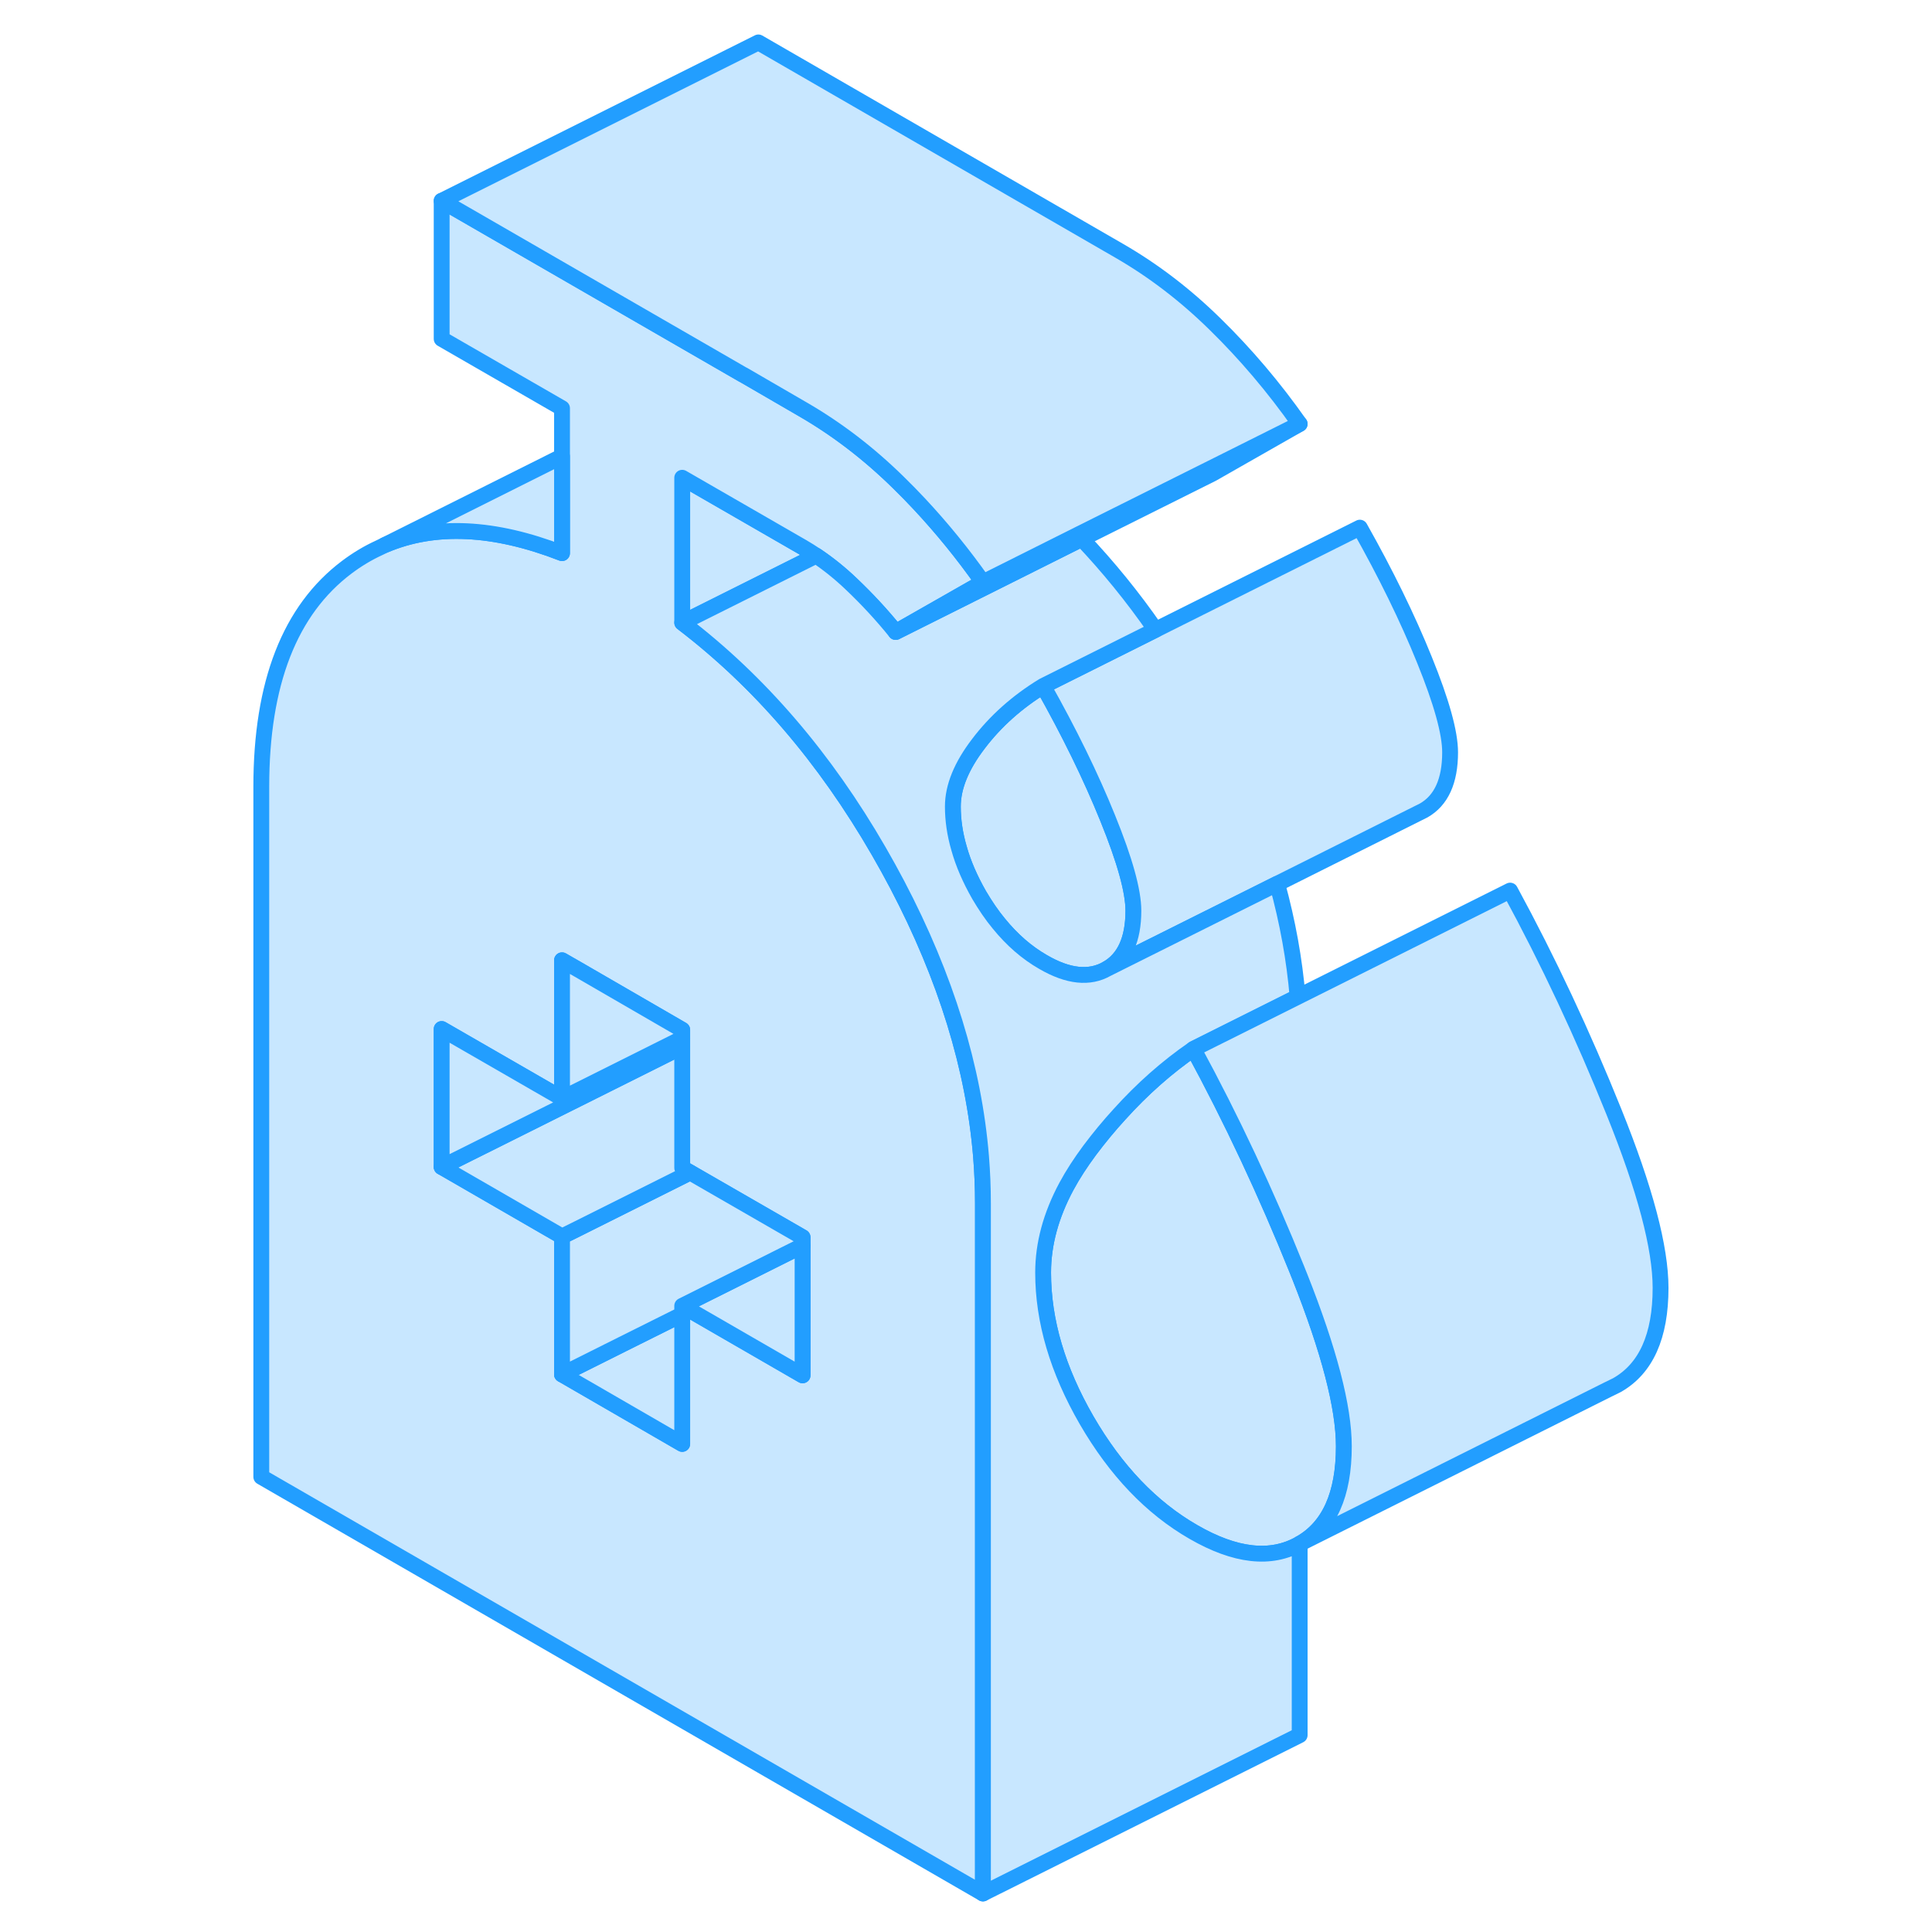 <svg width="48" height="48" viewBox="0 0 93 122" fill="#c8e7ff" xmlns="http://www.w3.org/2000/svg" stroke-width="1px" stroke-linecap="round" stroke-linejoin="round"><path d="M70.36 91.329C70.36 94.379 69.44 96.429 67.6 97.469C67.59 97.469 67.58 97.469 67.57 97.489C65.75 98.519 63.51 98.269 60.86 96.739C58.2 95.209 55.96 92.859 54.12 89.689C52.29 86.519 51.37 83.419 51.37 80.359C51.37 78.559 51.86 76.749 52.84 74.919C53.25 74.159 53.74 73.409 54.31 72.639C54.91 71.839 55.53 71.089 56.18 70.379C57.63 68.769 59.19 67.389 60.86 66.239C63.27 70.679 65.45 75.329 67.41 80.199C67.46 80.339 67.52 80.469 67.57 80.599C69.43 85.289 70.36 88.859 70.36 91.329Z" stroke="#229EFF" stroke-linejoin="round"/><path d="M37.04 35.089L28.58 39.319V30.169L36.18 34.549C36.47 34.719 36.76 34.899 37.04 35.089Z" stroke="#229EFF" stroke-linejoin="round"/><path d="M57.07 57.509C57.07 59.319 56.51 60.549 55.4 61.179C54.3 61.809 52.95 61.669 51.37 60.749C50.34 60.159 49.41 59.349 48.58 58.329C48.13 57.789 47.72 57.179 47.33 56.519C46.76 55.519 46.33 54.539 46.06 53.569C45.8 52.679 45.67 51.799 45.67 50.929C45.67 49.689 46.21 48.369 47.29 46.959C48.36 45.549 49.72 44.329 51.37 43.319C53.01 46.229 54.38 49.019 55.45 51.669C56.53 54.329 57.07 56.269 57.07 57.509Z" stroke="#229EFF" stroke-linejoin="round"/><path d="M77.07 47.509C77.07 49.319 76.51 50.549 75.4 51.179L75.06 51.349L66.15 55.809L55.4 61.179C56.51 60.549 57.07 59.319 57.07 57.509C57.07 56.269 56.53 54.329 55.45 51.669C54.38 49.019 53.01 46.229 51.37 43.319L71.37 33.319C73.01 36.229 74.38 39.019 75.45 41.669C76.53 44.329 77.07 46.269 77.07 47.509Z" stroke="#229EFF" stroke-linejoin="round"/><path d="M42.16 55.869C41.78 55.149 41.39 54.439 40.99 53.749C37.59 47.859 33.46 43.039 28.58 39.319V30.169L36.18 34.549C36.47 34.719 36.76 34.899 37.04 35.089C37.8 35.599 38.55 36.199 39.26 36.879C40.24 37.809 41.18 38.819 42.06 39.909L47.57 36.769C46.31 34.979 44.97 33.339 43.56 31.829C43.13 31.369 42.69 30.919 42.25 30.489C40.36 28.629 38.33 27.079 36.18 25.839L32.44 23.669H32.43L13.39 12.679V21.399L20.99 25.779V34.929C16.69 33.259 12.96 33.079 9.8 34.419L9.43 34.599C8.73 34.919 8.05 35.329 7.41 35.809C3.8 38.519 2 43.139 2 49.679V93.259L47.57 119.569V75.989C47.57 75.009 47.53 74.019 47.45 73.029C46.99 67.439 45.23 61.719 42.16 55.869ZM36.18 86.849L29.08 82.749L28.58 82.459V91.179L20.99 86.789V78.079L13.39 73.689V64.979L20.99 69.359V60.639L22 61.219L28.58 65.029V73.749L29.08 74.039L36.18 78.129V86.849Z" stroke="#229EFF" stroke-linejoin="round"/><path d="M36.18 78.659V86.849L29.08 82.749L28.58 82.459L36.18 78.659Z" stroke="#229EFF" stroke-linejoin="round"/><path d="M28.58 82.999V91.179L20.99 86.789L24.81 84.879L28.58 82.999Z" stroke="#229EFF" stroke-linejoin="round"/><path d="M36.18 78.129V78.659L28.58 82.459V82.999L24.81 84.879L20.99 86.789V78.079L22 77.579L29.08 74.039L36.18 78.129Z" stroke="#229EFF" stroke-linejoin="round"/><path d="M29.08 74.039L22 77.579L20.99 78.079L13.39 73.689L22 69.389L28.58 66.099V73.749L29.08 74.039Z" stroke="#229EFF" stroke-linejoin="round"/><path d="M28.58 65.569V66.099L22 69.389L13.39 73.689V64.979L20.99 69.359L22 68.859L28.58 65.569Z" stroke="#229EFF" stroke-linejoin="round"/><path d="M28.58 65.029V65.569L22 68.859L20.99 69.359V60.639L22 61.219L28.58 65.029Z" stroke="#229EFF" stroke-linejoin="round"/><path d="M67.57 97.489V109.569L47.57 119.569V75.989C47.57 75.009 47.53 74.019 47.45 73.029C46.99 67.439 45.23 61.719 42.16 55.869C41.78 55.149 41.39 54.439 40.99 53.749C37.59 47.859 33.46 43.039 28.58 39.319L37.04 35.089C37.8 35.599 38.55 36.199 39.26 36.879C40.24 37.809 41.18 38.819 42.06 39.909L53.81 34.029C55.47 35.779 57.03 37.689 58.47 39.769L51.37 43.319C49.72 44.329 48.36 45.549 47.29 46.959C46.21 48.369 45.67 49.689 45.67 50.929C45.67 51.799 45.8 52.679 46.06 53.569C46.33 54.539 46.76 55.519 47.33 56.519C47.72 57.179 48.13 57.789 48.58 58.329C49.41 59.349 50.34 60.159 51.37 60.749C52.95 61.669 54.3 61.809 55.4 61.179L66.15 55.809C66.81 58.209 67.24 60.589 67.44 62.949L60.86 66.239C59.19 67.389 57.63 68.769 56.18 70.379C55.53 71.089 54.91 71.839 54.31 72.639C53.74 73.409 53.25 74.159 52.84 74.919C51.86 76.749 51.37 78.559 51.37 80.359C51.37 83.419 52.29 86.519 54.12 89.689C55.96 92.859 58.2 95.209 60.86 96.739C63.51 98.269 65.75 98.519 67.57 97.489Z" stroke="#229EFF" stroke-linejoin="round"/><path d="M67.57 26.769L62.06 29.909L53.81 34.029L42.06 39.909L47.57 36.769L53.56 33.769L61.83 29.639L67.57 26.769Z" stroke="#229EFF" stroke-linejoin="round"/><path d="M67.57 26.769L61.83 29.639L53.56 33.769L47.57 36.769C46.31 34.979 44.97 33.339 43.56 31.829C43.13 31.369 42.69 30.919 42.25 30.489C40.36 28.629 38.33 27.079 36.18 25.839L32.44 23.669H32.43L13.39 12.679L33.39 2.679L56.18 15.839C58.33 17.079 60.36 18.629 62.25 20.489C64.15 22.349 65.93 24.439 67.57 26.769Z" stroke="#229EFF" stroke-linejoin="round"/><path d="M90.36 81.329C90.36 84.379 89.44 86.429 87.6 87.469L87.03 87.749L67.6 97.469C69.44 96.429 70.36 94.379 70.36 91.329C70.36 88.859 69.43 85.289 67.57 80.599C67.52 80.469 67.46 80.339 67.41 80.199C65.45 75.329 63.27 70.679 60.86 66.239L67.44 62.949L80.86 56.239C83.27 60.679 85.45 65.329 87.41 70.199C89.38 75.079 90.36 78.789 90.36 81.329Z" stroke="#229EFF" stroke-linejoin="round"/><path d="M20.99 28.819V34.929C16.69 33.259 12.96 33.079 9.8 34.419L20.99 28.819Z" stroke="#229EFF" stroke-linejoin="round"/></svg>